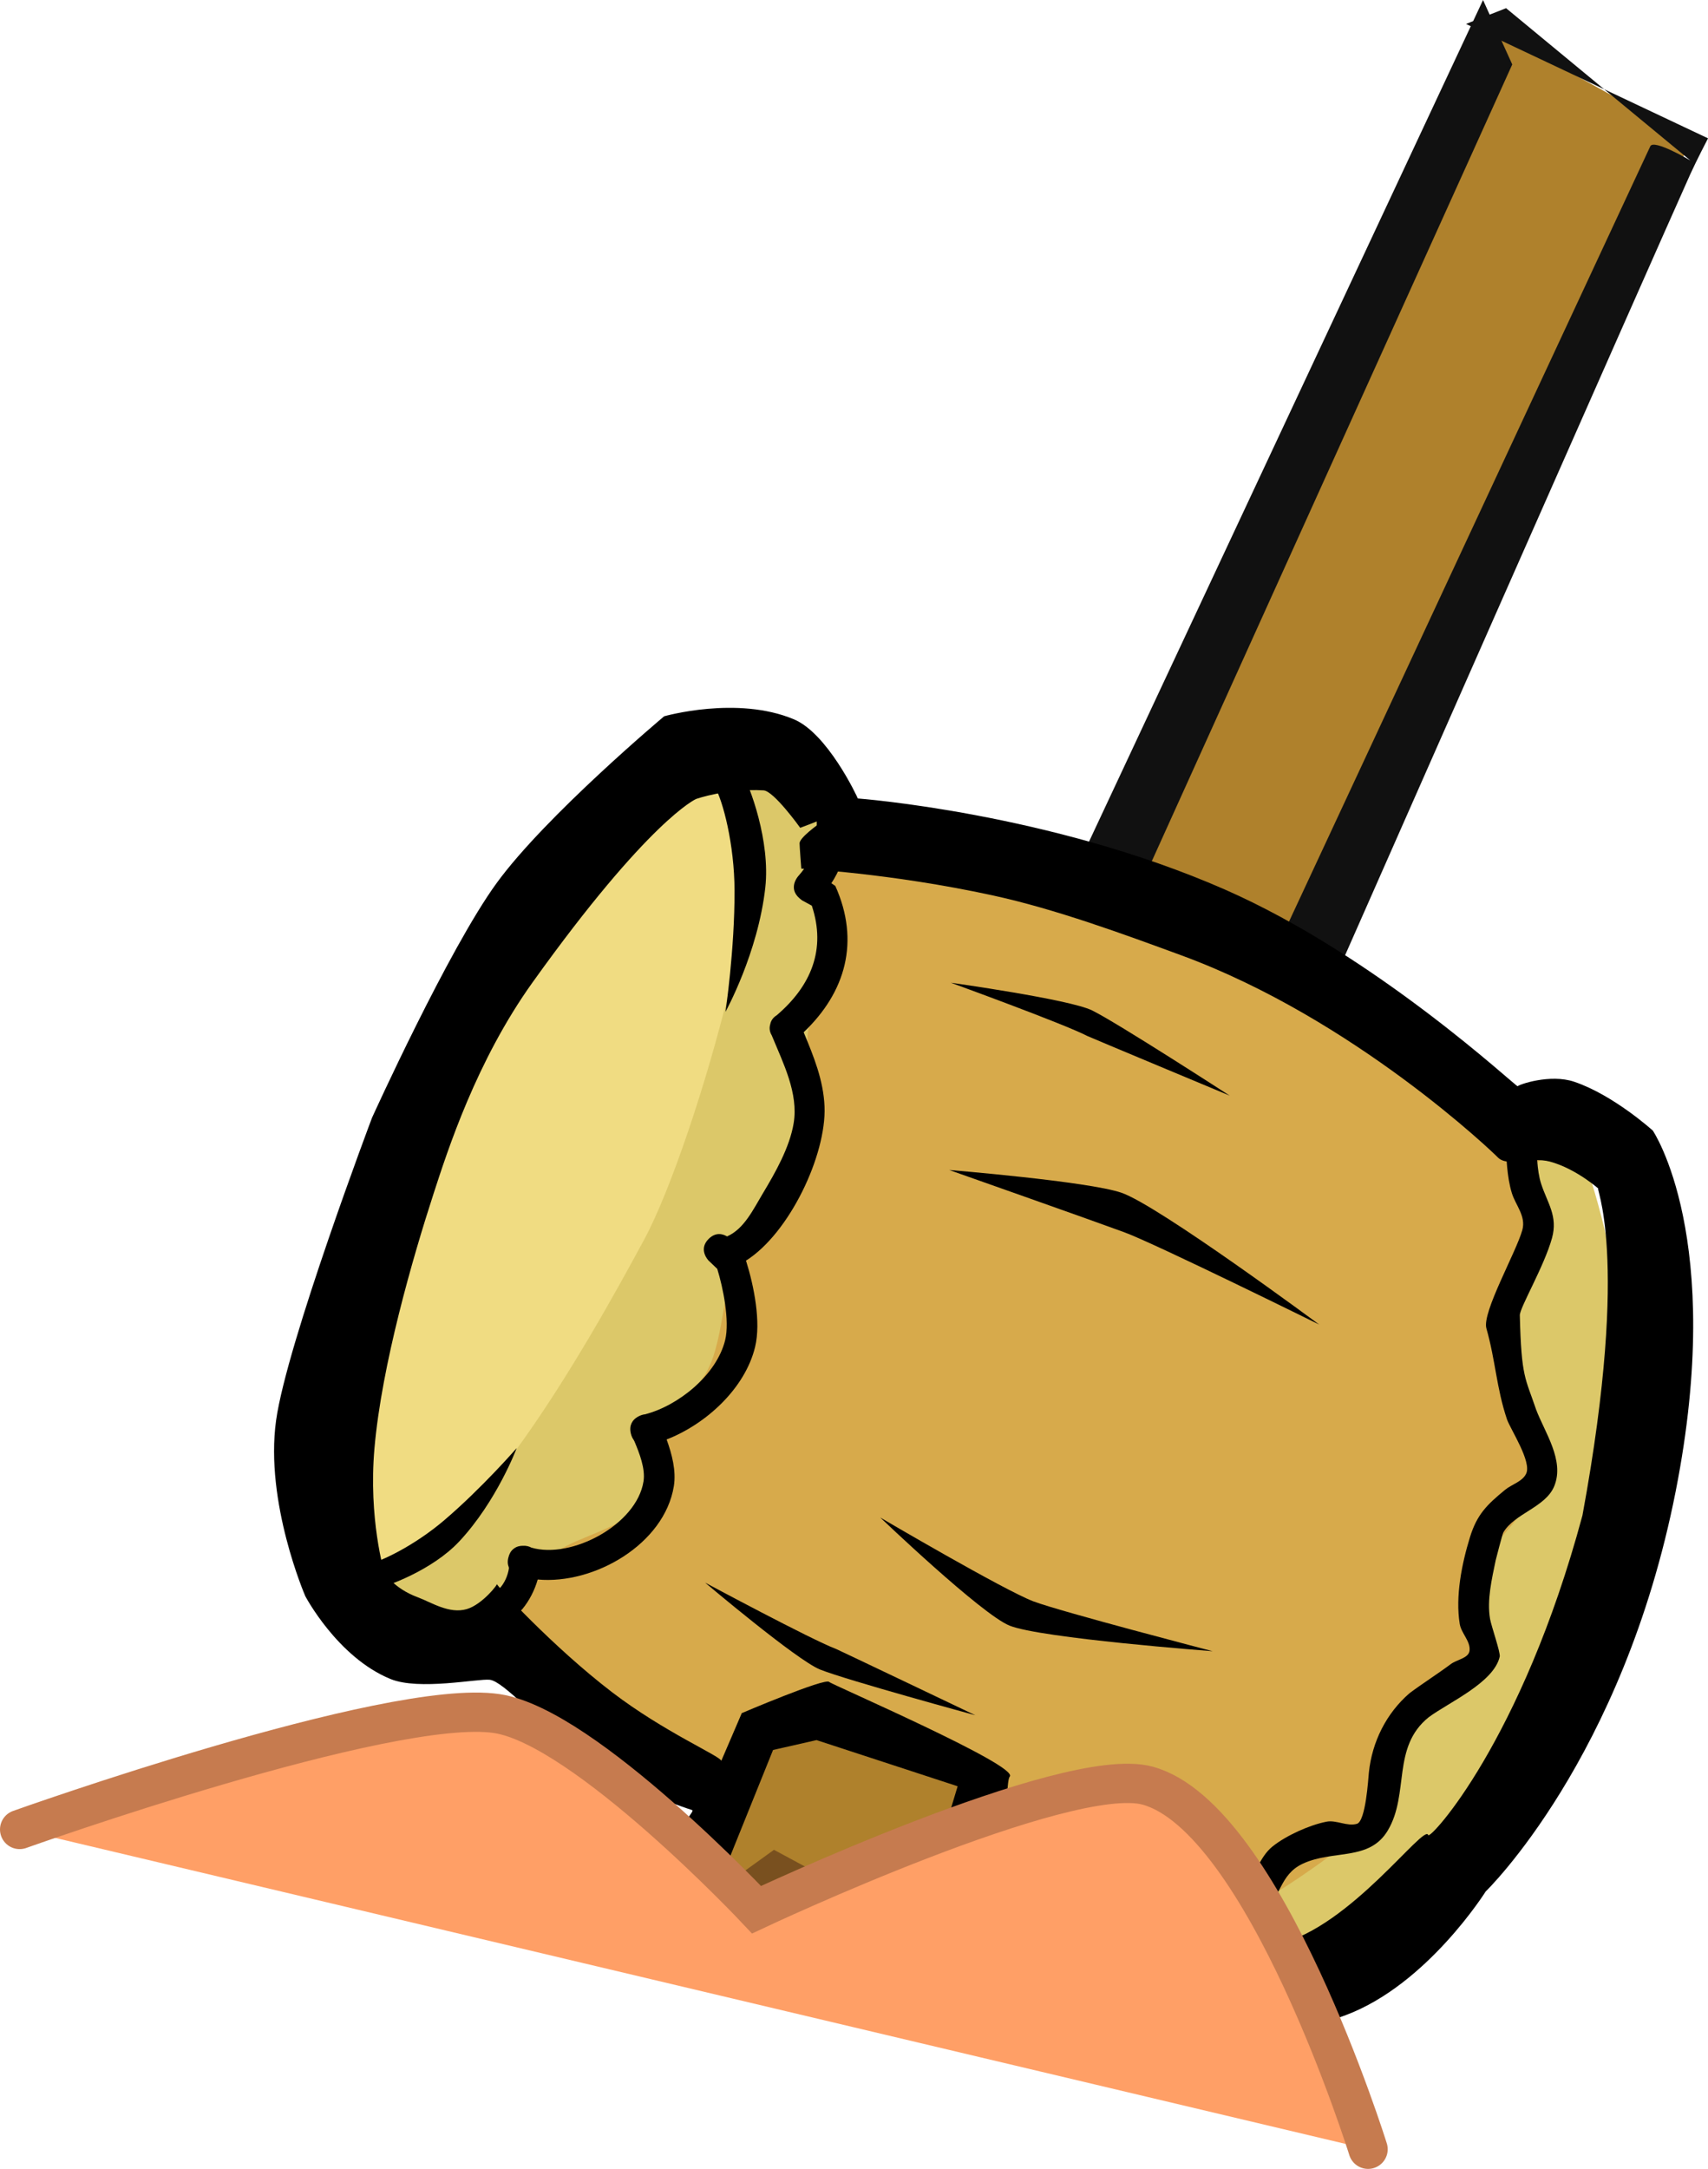 <svg version="1.1" xmlns="http://www.w3.org/2000/svg" xmlns:xlink="http://www.w3.org/1999/xlink" width="65.233" height="82.791" viewBox="0,0,65.233,82.791"><g transform="translate(-202.15,-141.126)"><g data-paper-data="{&quot;isPaintingLayer&quot;:true}" fill-rule="nonzero" stroke-linejoin="miter" stroke-miterlimit="10" stroke-dasharray="" stroke-dashoffset="0" style="mix-blend-mode: normal"><path d="M251.565,178.441l-6.636,-3.275l14.419,-32.811l7.404,4.094z" fill="#af812c" stroke="none" stroke-width="0" stroke-linecap="butt"/><path d="M245.707,174.956c0,0 0.19,-0.873 0.01,-1.03c-0.322,-0.281 -2.365,0.16 -2.365,0.16l15.439,-32.959c0,0 0.218,0.481 0.36,0.794c0.206,0.453 0.756,1.665 0.756,1.665z" fill="#111111" stroke="none" stroke-width="0" stroke-linecap="butt"/><path d="M252.942,178.903c0,0 0.19,-0.873 0.01,-1.03c-0.322,-0.281 -1.882,-0.903 -1.882,-0.903c0,0 12.267,-26.31 14.109,-30.261c0.134,-0.287 1.531,0.543 1.531,0.543l-7.039,-5.814l-1.531,0.602l9.244,4.366c0,0 -0.454,0.873 -0.68,1.375c-1.332,2.961 -13.761,31.121 -13.761,31.121z" fill="#111111" stroke="none" stroke-width="0" stroke-linecap="butt"/><path d="M248.816,217.087c0,0 -16.758,-6.166 -21.394,-8.82c-4.88,-2.794 -7.193,-7.547 -7.193,-7.547l12.247,-27.437c0,0 12.271,-0.477 15.46,2.18c4.007,3.34 14.407,10.854 14.407,10.854c0,0 0.613,12.275 -1.682,17.494c-2.211,5.03 -11.845,13.277 -11.845,13.277z" fill="#d7aa4b" stroke="none" stroke-width="0" stroke-linecap="butt"/><path d="M262.405,184.887c0.349,0.305 3.564,9.962 0.974,17.145c-2.925,8.112 -11.738,13.86 -12.083,14.255c-0.65,0.744 -3.325,0.211 -4.069,-0.438c-0.744,-0.65 0.243,-0.109 0.893,-0.852c0.125,-0.143 1.996,-1.073 3.742,-2.264c0.746,-0.509 1.719,-1.194 2.545,-1.997c0.827,-0.803 0.006,-2.413 0.762,-3.43c1.05,-1.412 2.891,-1.471 3.636,-3.125c0.329,-0.731 -0.668,-1.889 -0.403,-2.683c0.499,-1.491 2.1,-2.339 2.494,-3.884c0.426,-1.668 -1.633,-4.08 -1.438,-5.671c0.215,-1.75 2.145,-3.096 1.383,-4.115c-1.721,-2.304 1.437,-3.05 1.563,-2.94z" fill="#dcc869" stroke="none" stroke-width="0" stroke-linecap="butt"/><path d="M233.613,217.072l-5.44,-5.355l3.461,-4.927l7.896,2.682l-0.979,4.914z" fill="#af812c" stroke="none" stroke-width="0" stroke-linecap="butt"/><path d="M235.264,216.286l-5.669,-3.025l2.115,-1.525l5.404,2.914z" fill="#79501f" stroke="none" stroke-width="0" stroke-linecap="butt"/><path d="M226.724,195.812c0.48,0.419 0.66,1.883 -0.486,3.078c-0.656,0.684 -2.499,1.029 -3.066,1.678c-1.558,1.783 -3.432,2.694 -4.186,2.034c-0.755,-0.659 -5.082,-0.664 -3.524,-2.447c1.181,-1.352 13.948,-29.728 16.25,-30.321c0.138,-0.036 2.237,2.619 1.866,4.121c-0.323,1.308 1.21,2.658 0.514,4.514c-0.268,0.715 -0.998,1.15 -1.092,2.122c-0.169,1.739 0.35,4.153 -0.379,5.546c-0.555,1.06 -1.846,1.713 -2.288,2.818c-0.699,1.749 -0.526,3.892 -1.497,4.964c-1.755,1.939 -2.156,1.852 -2.111,1.892z" fill="#dcc869" stroke="none" stroke-width="0" stroke-linecap="butt"/><path d="M226.757,188.433c-1.961,3.639 -7.696,14.039 -10.775,12.063c-1.871,-1.2 0.847,-13.374 2.809,-17.013c1.961,-3.639 9.629,-13.494 11.586,-12.439c1.957,1.055 -1.658,13.75 -3.619,17.389z" fill="#f0dc82" stroke="none" stroke-width="0" stroke-linecap="butt"/><path d="M213.805,202.041c0,0 -1.547,-3.571 -1.11,-6.698c0.412,-2.946 3.663,-11.55 3.663,-11.55c0,0 2.914,-6.423 4.757,-8.955c1.875,-2.576 6.4,-6.37 6.4,-6.37c0,0 2.787,-0.798 4.958,0.116c1.272,0.535 2.395,2.899 2.455,3.056c0.093,0.242 -2.216,1.085 -2.216,1.085c0,0 -1.006,-1.408 -1.401,-1.43c-1.434,-0.08 -2.577,0.33 -2.577,0.33c0,0 -1.788,0.775 -6.247,7.004c-2.146,2.997 -3.24,6.407 -3.78,8.067c-0.793,2.439 -1.976,6.522 -2.255,9.708c-0.236,2.693 0.374,4.732 0.374,4.732c0,0 0.323,0.606 1.276,0.959c0.518,0.192 1.198,0.647 1.871,0.454c0.6,-0.172 1.231,-0.988 1.149,-0.964c-0.047,0.014 2.121,2.388 4.402,4.133c1.987,1.52 4.119,2.428 4.174,2.621c0.001,0.003 0.782,-1.82 0.782,-1.82c0,0 3.193,-1.361 3.338,-1.191c0.078,0.092 7.249,3.193 6.898,3.611c-0.221,0.263 0.068,3.887 -1.341,3.722c-0.202,-0.024 1.27,1.281 3.295,1.459c2.123,0.186 3.224,-0.981 3.49,-0.622c0.038,0.052 2.166,2.452 4.839,1.826c2.726,-0.638 5.561,-4.623 5.699,-4.149c0.057,0.195 3.566,-3.571 5.89,-12.203c1.876,-10.182 0.413,-12.648 0.618,-12.466c0.078,0.069 -0.821,-0.76 -1.861,-1.04c-0.749,-0.201 -1.624,0.242 -2.008,-0.179c-0.099,-0.109 -5.453,-5.265 -12.064,-7.693c-2.196,-0.806 -4.81,-1.769 -7.221,-2.292c-3.928,-0.852 -7.299,-1.019 -7.299,-1.019c0,0 -0.07,-0.919 -0.065,-0.975c0.037,-0.41 2.215,-1.704 2.215,-1.704c0,0 7.329,0.542 14.015,3.471c5.846,2.562 11.159,7.565 11.196,7.514c0.048,-0.066 1.24,-0.48 2.156,-0.172c1.502,0.504 3.005,1.865 3.005,1.865c0,0 2.782,4.094 0.874,13.769c-2.014,10.212 -7.257,15.276 -7.257,15.276c0,0 -2.229,3.556 -5.346,4.72c-4.331,1.618 -6.163,0.353 -6.187,0.4c-0.183,0.355 -1.49,-0.435 -2.066,-1.26c-0.37,-0.53 -0.125,-1.19 -0.125,-1.19c0,0 -2.1,-0.05 -3.356,-0.424c-1.357,-0.404 -4.406,-1.894 -4.406,-1.894l1.319,-4.369l-5.389,-1.762l-1.661,0.377l-2.166,5.368c0,0 1.998,0.936 2.899,1.292c0.982,0.388 2.772,0.948 2.772,0.948c0,0 0.199,0.087 0.981,-0.264c0.826,-0.371 1.18,-2.221 1.569,-1.683c0.299,0.415 2.057,0.599 2.057,0.599c0,0 -1.422,2.26 -2.231,2.668c-0.695,0.35 -1.68,0.4 -1.783,0.614c-0.494,1.029 -5.565,-1.422 -7.685,-2.616c-0.552,-0.311 -0.852,-1.109 -0.881,-1.061c-0.098,0.167 -0.042,-0.925 0.457,-2.021c0.458,-1.005 1.045,-1.511 0.915,-1.552c-0.976,-0.309 -2.742,-1.05 -4.173,-2.105c-1.69,-1.246 -3.019,-2.809 -3.552,-2.867c-0.454,-0.049 -2.7,0.417 -3.79,-0.029c-2.034,-0.833 -3.261,-3.175 -3.261,-3.175z" fill="#000000" stroke="none" stroke-width="0" stroke-linecap="butt"/><path d="M229.858,179.749c0,0 0.354,-2.377 0.346,-4.633c-0.006,-1.768 -0.447,-3.435 -0.754,-3.955c0,0 -0.297,-0.506 0.209,-0.803c0.506,-0.297 0.803,0.209 0.803,0.209c0.343,0.587 1.111,2.68 0.917,4.435c-0.277,2.501 -1.521,4.747 -1.521,4.747z" fill="#000000" stroke="none" stroke-width="0.5" stroke-linecap="butt"/><path d="M219.685,199.969c-1.015,1.085 -2.771,1.74 -3.333,1.842c0,0 -0.486,0.087 -0.573,-0.398c-0.087,-0.486 0.398,-0.573 0.398,-0.573c0.5,-0.088 1.806,-0.719 2.938,-1.683c1.444,-1.23 2.769,-2.756 2.769,-2.756c0,0 -0.754,2.024 -2.199,3.569z" data-paper-data="{&quot;index&quot;:null}" fill="#000000" stroke="none" stroke-width="0.5" stroke-linecap="butt"/><path d="M233.352,170.963c0.497,-0.312 0.809,0.184 0.809,0.184l0.342,0.699c0.029,1.231 0.005,2.073 -0.601,2.994l0.151,0.104c0.949,2.113 0.397,4.057 -1.209,5.585c0.379,0.916 0.756,1.824 0.797,2.838c0.074,1.841 -1.337,4.831 -2.999,5.879c0.308,0.98 0.577,2.343 0.347,3.295c-0.381,1.579 -1.867,2.944 -3.379,3.532c0.205,0.564 0.37,1.199 0.276,1.782c-0.359,2.214 -3.043,3.761 -5.199,3.563c-0.118,0.41 -0.319,0.805 -0.589,1.132c0,0 -0.386,0.442 -0.828,0.056c-0.442,-0.386 -0.056,-0.828 -0.056,-0.828c0.201,-0.21 0.33,-0.5 0.373,-0.788l-0.008,-0.053c-0.042,-0.102 -0.053,-0.231 -0.003,-0.391c0.027,-0.102 0.082,-0.22 0.195,-0.304c0.11,-0.088 0.238,-0.111 0.343,-0.111c0.138,-0.007 0.245,0.022 0.328,0.069c1.527,0.451 4.023,-0.871 4.285,-2.525c0.078,-0.492 -0.162,-1.089 -0.344,-1.526l-0.036,-0.068c-0.045,-0.062 -0.082,-0.141 -0.105,-0.242c-0.037,-0.161 -0.018,-0.287 0.028,-0.385c0.046,-0.098 0.13,-0.193 0.277,-0.268c0.086,-0.044 0.164,-0.066 0.236,-0.073c1.269,-0.325 2.734,-1.499 3.062,-2.83c0.181,-0.737 -0.081,-2.011 -0.301,-2.722l-0.333,-0.318c0,0 -0.411,-0.419 0.008,-0.83c0.274,-0.269 0.544,-0.183 0.699,-0.091c0.652,-0.285 1.001,-1.032 1.366,-1.64c0.475,-0.791 1.025,-1.756 1.178,-2.681c0.189,-1.145 -0.404,-2.3 -0.821,-3.315l-0.015,-0.036c-0.095,-0.158 -0.095,-0.303 -0.059,-0.422c0.023,-0.122 0.09,-0.251 0.247,-0.347c1.308,-1.116 1.898,-2.513 1.341,-4.184l-0.368,-0.201c0,0 -0.026,-0.016 -0.062,-0.048c-0.015,-0.011 -0.029,-0.023 -0.044,-0.036c-0.442,-0.386 -0.056,-0.828 -0.056,-0.828c0.799,-0.905 0.734,-1.538 0.706,-2.711l-0.162,-0.103c0,0 -0.312,-0.497 0.184,-0.809z" fill="#000000" stroke="none" stroke-width="0.5" stroke-linecap="butt"/><path d="M238.398,185.786c0,0 5.305,0.433 6.578,0.867c1.421,0.485 7.557,5.033 7.557,5.033c0,0 -6.248,-3.083 -7.446,-3.524c-1.316,-0.484 -6.688,-2.377 -6.688,-2.377z" fill="#000000" stroke="none" stroke-width="0.5" stroke-linecap="butt"/><path d="M241.629,202.256c1.028,0.388 6.835,1.899 6.835,1.899c0,0 -6.558,-0.493 -7.757,-0.977c-1.074,-0.434 -4.936,-4.125 -4.936,-4.125c0,0 4.729,2.778 5.858,3.204z" data-paper-data="{&quot;index&quot;:null}" fill="#000000" stroke="none" stroke-width="0.5" stroke-linecap="butt"/><path d="M234.07,204.064c0.077,0.029 5.329,2.535 5.329,2.535c0,0 -4.937,-1.345 -5.934,-1.747c-0.893,-0.361 -4.385,-3.314 -4.385,-3.314c0,0 4.051,2.173 4.99,2.527z" data-paper-data="{&quot;index&quot;:null}" fill="#000000" stroke="none" stroke-width="0.5" stroke-linecap="butt"/><path d="M238.463,178.638c0,0 4.53,0.632 5.395,1.056c0.965,0.474 5.26,3.255 5.26,3.255c0,0 -5.37,-2.241 -5.443,-2.279c-0.89,-0.463 -5.211,-2.032 -5.211,-2.032z" data-paper-data="{&quot;index&quot;:null}" fill="#000000" stroke="none" stroke-width="0.5" stroke-linecap="butt"/><path d="M246.487,215.973c-0.554,-0.194 -0.359,-0.748 -0.359,-0.748l0.193,-0.422c0.296,-0.339 0.597,-0.674 0.899,-1.008c0.483,-0.223 0.987,-0.422 1.511,-0.513c0.307,-0.053 0.702,0.126 0.931,-0.085c0.407,-0.374 0.556,-1.162 1.091,-1.59c0.519,-0.416 1.402,-0.814 2.055,-0.944c0.382,-0.076 0.792,0.192 1.166,0.081c0.338,-0.1 0.433,-1.726 0.457,-1.96c0.123,-1.177 0.667,-2.259 1.552,-3.026c0.519,-0.387 1.06,-0.726 1.579,-1.113c0.235,-0.175 0.681,-0.221 0.714,-0.512c0.041,-0.359 -0.316,-0.66 -0.375,-1.017c-0.173,-1.047 0.079,-2.303 0.389,-3.308c0.269,-0.874 0.647,-1.242 1.342,-1.813c0.262,-0.215 0.664,-0.312 0.807,-0.62c0.212,-0.455 -0.579,-1.657 -0.73,-2.059c-0.412,-1.225 -0.436,-2.239 -0.79,-3.484c-0.174,-0.611 1.141,-2.912 1.373,-3.756c0.146,-0.529 -0.257,-0.944 -0.399,-1.404c-0.196,-0.63 -0.206,-1.369 -0.25,-2.022c0,0 -0.039,-0.585 0.546,-0.625c0.585,-0.039 0.625,0.546 0.625,0.546c0.037,0.548 0.026,1.212 0.196,1.741c0.237,0.734 0.649,1.231 0.414,2.077c-0.302,1.085 -1.235,2.657 -1.228,2.945c0.058,2.395 0.214,2.387 0.619,3.589c0.328,0.876 1.095,1.939 0.699,2.924c-0.329,0.818 -1.521,1.044 -1.949,1.777c-0.032,0.054 -0.281,1.012 -0.29,1.056c-0.145,0.709 -0.341,1.517 -0.216,2.243c0.046,0.266 0.404,1.286 0.369,1.44c-0.226,0.998 -1.964,1.753 -2.714,2.314c-1.42,1.144 -0.728,2.917 -1.558,4.317c-0.703,1.186 -2.082,0.727 -3.254,1.274c-0.893,0.417 -0.83,1.313 -1.494,1.836c-0.586,0.461 -1.785,0.339 -2.489,0.635c-0.234,0.282 -0.472,0.561 -0.713,0.836l0.031,0.039c0,0 -0.194,0.554 -0.748,0.359z" fill="#000000" stroke="none" stroke-width="0.5" stroke-linecap="butt"/><path d="M202.9,210.959c0,0 14.133,-5.042 18.23,-4.423c3.355,0.507 9.915,7.486 9.915,7.486c0,0 11.851,-5.576 14.933,-4.736c4.481,1.222 8.422,13.88 8.422,13.88" data-paper-data="{&quot;index&quot;:null}" fill="#ff9f66" stroke="#c67b4f" stroke-width="1.5" stroke-linecap="round"/></g></g></svg>